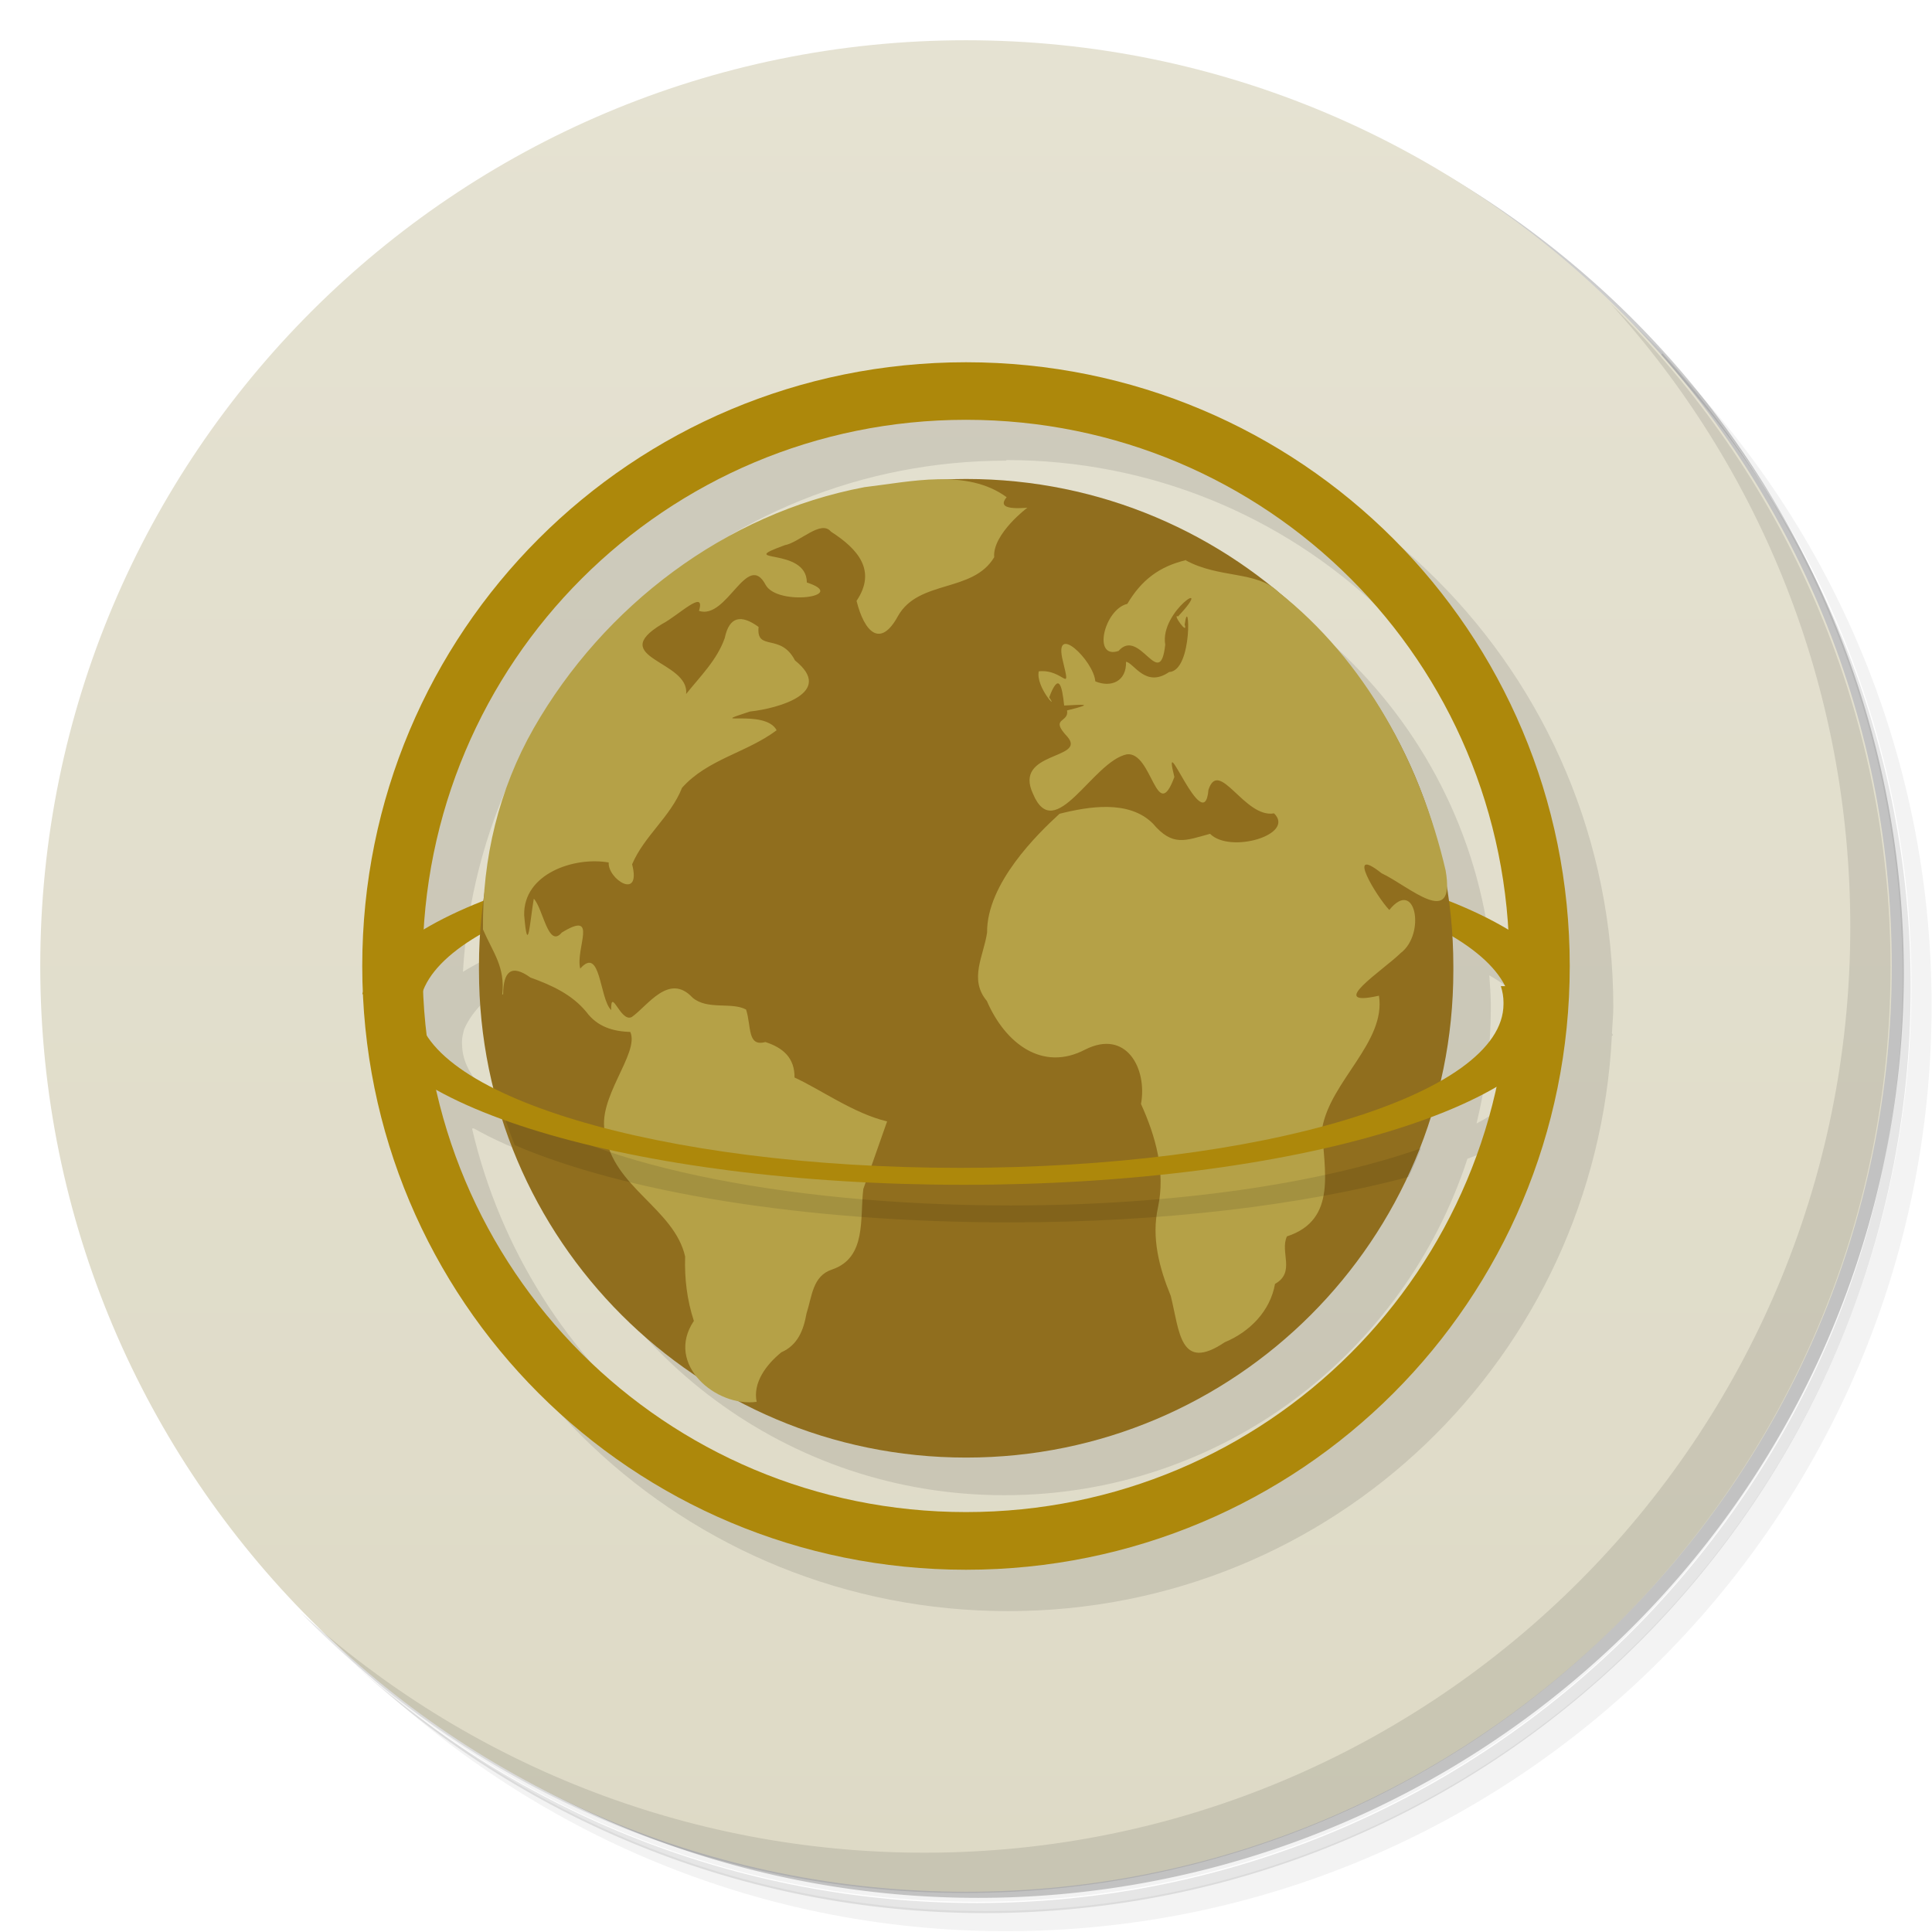 <svg version="1.1" viewBox="0 0 48 48" xmlns="http://www.w3.org/2000/svg">
 <defs>
  <linearGradient id="bg" x1="1" x2="47" gradientTransform="matrix(0 -1 1 0 -1.5e-6 48)" gradientUnits="userSpaceOnUse">
   <stop style="stop-color:#dedac6" offset="0"/>
   <stop style="stop-color:#e5e2d2" offset="1"/>
  </linearGradient>
 </defs>
 <path d="m36.3 5c5.86 4.06 9.69 10.8 9.69 18.5 0 12.4-10.1 22.5-22.5 22.5-7.67 0-14.4-3.83-18.5-9.69 1.04 1.82 2.31 3.5 3.78 4.97 4.08 3.71 9.51 5.97 15.5 5.97 12.7 0 23-10.3 23-23 0-5.95-2.26-11.4-5.97-15.5-1.47-1.48-3.15-2.74-4.97-3.78zm4.97 3.78c3.85 4.11 6.22 9.64 6.22 15.7 0 12.7-10.3 23-23 23-6.08 0-11.6-2.36-15.7-6.22 4.16 4.14 9.88 6.72 16.2 6.72 12.7 0 23-10.3 23-23 0-6.34-2.58-12.1-6.72-16.2z" style="opacity:.05"/>
 <path d="m41.3 8.78c3.71 4.08 5.97 9.51 5.97 15.5 0 12.7-10.3 23-23 23-5.95 0-11.4-2.26-15.5-5.97 4.11 3.85 9.64 6.22 15.7 6.22 12.7 0 23-10.3 23-23 0-6.08-2.36-11.6-6.22-15.7z" style="opacity:.1"/>
 <path d="m31.2 2.38c8.62 3.15 14.8 11.4 14.8 21.1 0 12.4-10.1 22.5-22.5 22.5-9.71 0-18-6.14-21.1-14.8a23 23 0 0 0 44.9-7 23 23 0 0 0-16-21.9z" style="opacity:.2"/>
 <path d="m24 1c12.7 0 23 10.3 23 23s-10.3 23-23 23-23-10.3-23-23 10.3-23 23-23z" style="fill:url(#bg)"/>
 <path d="m25 10c-8.31 0-15 6.69-15 15 0 0 0.047 0.928 0.045 0.895 0 3e-3 -2e-3 7e-3 -2e-3 0.011 0 8e-3 4e-3 0.014 4e-3 0.022 0.479 7.87 6.96 14.1 15 14.1 8.07 0 14.6-6.31 15-14.3h0.029c-6e-3 -0.02-0.02-0.039-0.027-0.059 9e-3 -0.216 0.033-0.429 0.033-0.648 0-8.31-6.69-15-15-15zm0 1.43c7.2 0 13 5.58 13.5 12.7l-1.49-0.717c-0.773-5.93-5.84-10.5-12-10.5h-8e-3c8e-3 0-12 10.5-12 10.5-0.576 0.228-1.08 0.473-1.5 0.732 0.417-7.1 6.27-12.7 13.5-12.7zm12 12.8c0.662 0.388 1.11 0.812 1.34 1.26 0.04 0.13 0.064 0.263 0.064 0.391v0.043c0 0.726-0.627 1.4-1.72 1.99 0.223-0.917 0.354-1.87 0.354-2.86v-0.113c0-0.242-0.023-0.478-0.037-0.717zm-24.1 4e-3c-0.014 0.237-0.036 0.473-0.036 0.713l0.356 2.98c-1.1-0.588-1.74-1.26-1.74-1.99-1e-3 -0.011-2e-3 -0.023-2e-3 -0.034-1e-3 -6e-3 0-0.013 0-0.019 0-0.106 0.027-0.209 0.054-0.311 0.203-0.476 0.668-0.927 1.37-1.34zm-1.13 3.8c0.477 0.269 1.04 0.521 1.68 0.754 1.57 4.85 6.12 8.36 11.5 8.36h8e-3c5.38 0 9.92-3.51 11.5-8.36 0.637-0.231 1.2-0.481 1.67-0.748-1.35 6.04-6.71 10.5-13.2 10.5-6.46 0-11.8-4.49-13.2-10.5z" style="opacity:.1"/>
 <path d="m24 9c-8.31 0-15 6.69-15 15s6.69 15 15 15 15-6.69 15-15-6.69-15-15-15m0 1.43c7.48 0 13.5 6.02 13.5 13.5v0.137c0 7.48-6.02 13.5-13.5 13.5s-13.5-6.02-13.5-13.5v-0.137c0-7.48 6.04-13.5 13.5-13.5" style="fill:#ad880b"/>
 <path d="m24 20.6c-7.87 0-14.3 1.8-15 4.1h1.48c0.648-2.07 6.44-3.68 13.5-3.68s12.8 1.61 13.5 3.68h1.5c-0.691-2.31-7.12-4.1-15-4.1" style="fill:#ad880b"/>
 <path d="m24 11.9h8e-3c6.68 0 12.1 5.41 12.1 12.1v0.113c0 6.68-5.41 12.1-12.1 12.1h-8e-3c-6.68 0-12.1-5.41-12.1-12.1v-0.113c0-6.68 5.41-12.1 12.1-12.1" style="fill:#906e1e"/>
 <path d="m12.5 24.7c7e-3 -0.547 0.191-0.764 0.679-0.413 0.526 0.189 1.03 0.418 1.39 0.856 0.269 0.363 0.654 0.483 1.09 0.495 0.242 0.531-0.862 1.67-0.617 2.54 0.179 1.31 1.71 1.85 1.98 3.04-0.017 0.546 0.046 1.08 0.217 1.6-0.728 1.08 0.559 2.15 1.56 2.01-0.098-0.473 0.233-0.921 0.613-1.23 0.411-0.182 0.552-0.551 0.626-0.967 0.137-0.417 0.146-0.929 0.633-1.09 0.869-0.293 0.688-1.28 0.778-2l0.591-1.68c-0.827-0.195-1.66-0.799-2.3-1.09 0.006-0.487-0.286-0.742-0.725-0.882-0.455 0.125-0.344-0.394-0.479-0.807-0.358-0.195-0.961 0.02-1.33-0.296-0.586-0.631-1.12 0.212-1.51 0.482-0.277 0.144-0.52-0.764-0.512-0.173-0.294-0.287-0.256-1.61-0.769-1.03-0.122-0.508 0.464-1.46-0.456-0.897-0.34 0.406-0.461-0.585-0.697-0.841-0.095 0.55-0.147 1.48-0.239 0.411-0.024-1.03 1.24-1.46 2.1-1.31-0.029 0.41 0.817 0.961 0.582 0.045 0.297-0.702 0.956-1.18 1.24-1.9 0.632-0.712 1.61-0.873 2.35-1.43-0.28-0.548-1.85-0.079-0.664-0.465 0.705-0.076 2.12-0.47 1.12-1.27-0.356-0.694-0.967-0.211-0.904-0.832-0.427-0.311-0.726-0.271-0.841 0.277-0.192 0.545-0.606 0.947-0.96 1.39 0.096-0.827-2-0.896-0.597-1.74 0.403-0.208 1.09-0.896 0.917-0.326 0.698 0.233 1.2-1.52 1.66-0.639 0.307 0.529 2.08 0.277 1.02-0.066-9.33e-4 -0.903-1.83-0.458-0.551-0.926 0.368-0.066 0.903-0.644 1.15-0.337 0.676 0.433 1.14 0.969 0.636 1.72 0.195 0.782 0.594 1.18 1.03 0.375 0.516-0.91 1.86-0.571 2.39-1.46-0.051-0.578 0.856-1.26 0.827-1.23-0.588 0.047-0.683-0.063-0.518-0.261-0.985-0.722-2.39-0.383-3.53-0.25-3.46 0.653-6.48 2.95-8.22 5.99-0.866 1.52-1.28 3.24-1.26 5 0.25 0.578 0.555 0.924 0.478 1.62m17-10.8c-0.677 0.158-1.12 0.5-1.47 1.09-0.572 0.134-0.875 1.39-0.218 1.17 0.525-0.601 1.03 1.03 1.16-0.156-0.145-0.838 1.27-1.72 0.319-0.701-0.161-0.086 0.26 0.495 0.164 0.201 0.115-0.818 0.218 1.15-0.387 1.18-0.587 0.404-0.875-0.231-1.07-0.255 0.015 0.485-0.371 0.65-0.763 0.486-0.04-0.517-1.06-1.5-0.804-0.497 0.207 0.849 0.022 0.182-0.601 0.248-0.081 0.393 0.509 1.01 0.259 0.647 0.24-0.639 0.32-0.292 0.372 0.203 0.385-0.017 0.846-0.066 0.072 0.121 0.055 0.318-0.449 0.17 0.011 0.657 0.484 0.569-1.36 0.351-0.855 1.42 0.54 1.28 1.48-0.812 2.33-0.986 0.633-0.074 0.734 1.77 1.18 0.564-0.334-1.35 0.743 1.56 0.847 0.317 0.263-0.802 0.897 0.714 1.63 0.586 0.536 0.527-1.09 1.01-1.59 0.508-0.618 0.168-0.928 0.326-1.42-0.254-0.593-0.595-1.6-0.425-2.32-0.244-0.539 0.493-1.81 1.73-1.8 2.95-0.082 0.577-0.459 1.16-0.006 1.7 0.463 1.07 1.39 1.76 2.44 1.21 1.03-0.52 1.55 0.478 1.39 1.35 0.365 0.806 0.61 1.68 0.424 2.56-0.17 0.759 0.029 1.51 0.316 2.21 0.219 0.884 0.226 1.9 1.34 1.15 0.623-0.259 1.13-0.773 1.25-1.45 0.516-0.289 0.115-0.793 0.296-1.18 1.27-0.415 0.908-1.67 0.876-2.69 0.204-1.17 1.59-2.14 1.41-3.29-1.35 0.302 0.104-0.631 0.54-1.06 0.628-0.475 0.371-1.88-0.283-1.07-0.311-0.324-1.11-1.64-0.191-0.912 0.683 0.321 1.85 1.42 1.59-0.072-0.619-2.66-2-5.22-4.16-6.92-0.537-0.528-1.47-0.325-2.31-0.79" style="fill:#b5a147"/>
 <path d="m12.4 27.3c0.11 0.392 0.239 0.776 0.387 1.15 2.7 1.16 7.17 1.92 12.3 1.92 3.81 0 7.28-0.43 9.91-1.13 0.111-0.232 0.212-0.471 0.309-0.711-2.46 0.868-6.12 1.42-10.2 1.42-5.8 0-10.7-1.09-12.6-2.64z" style="opacity:.1"/>
 <path d="m9.11 24.5c-0.043 0.137-0.066 0.285-0.066 0.426 0 2.5 6.67 4.51 14.9 4.51s14.9-2.01 14.9-4.51c0-0.141-0.023-0.289-0.066-0.426h-1.49c0.043 0.133 0.066 0.27 0.066 0.402v0.043c0 2.26-6 4.07-13.5 4.07-7.46 0-13.5-1.81-13.5-4.07v-0.043c0-0.137 0.027-0.273 0.07-0.402" style="fill:#ad880b"/>
 <path d="m40 7.53c3.71 4.08 5.97 9.51 5.97 15.5 0 12.7-10.3 23-23 23-5.95 0-11.4-2.26-15.5-5.97 4.18 4.29 10 6.97 16.5 6.97 12.7 0 23-10.3 23-23 0-6.46-2.68-12.3-6.97-16.5z" style="opacity:.1"/>
</svg>
